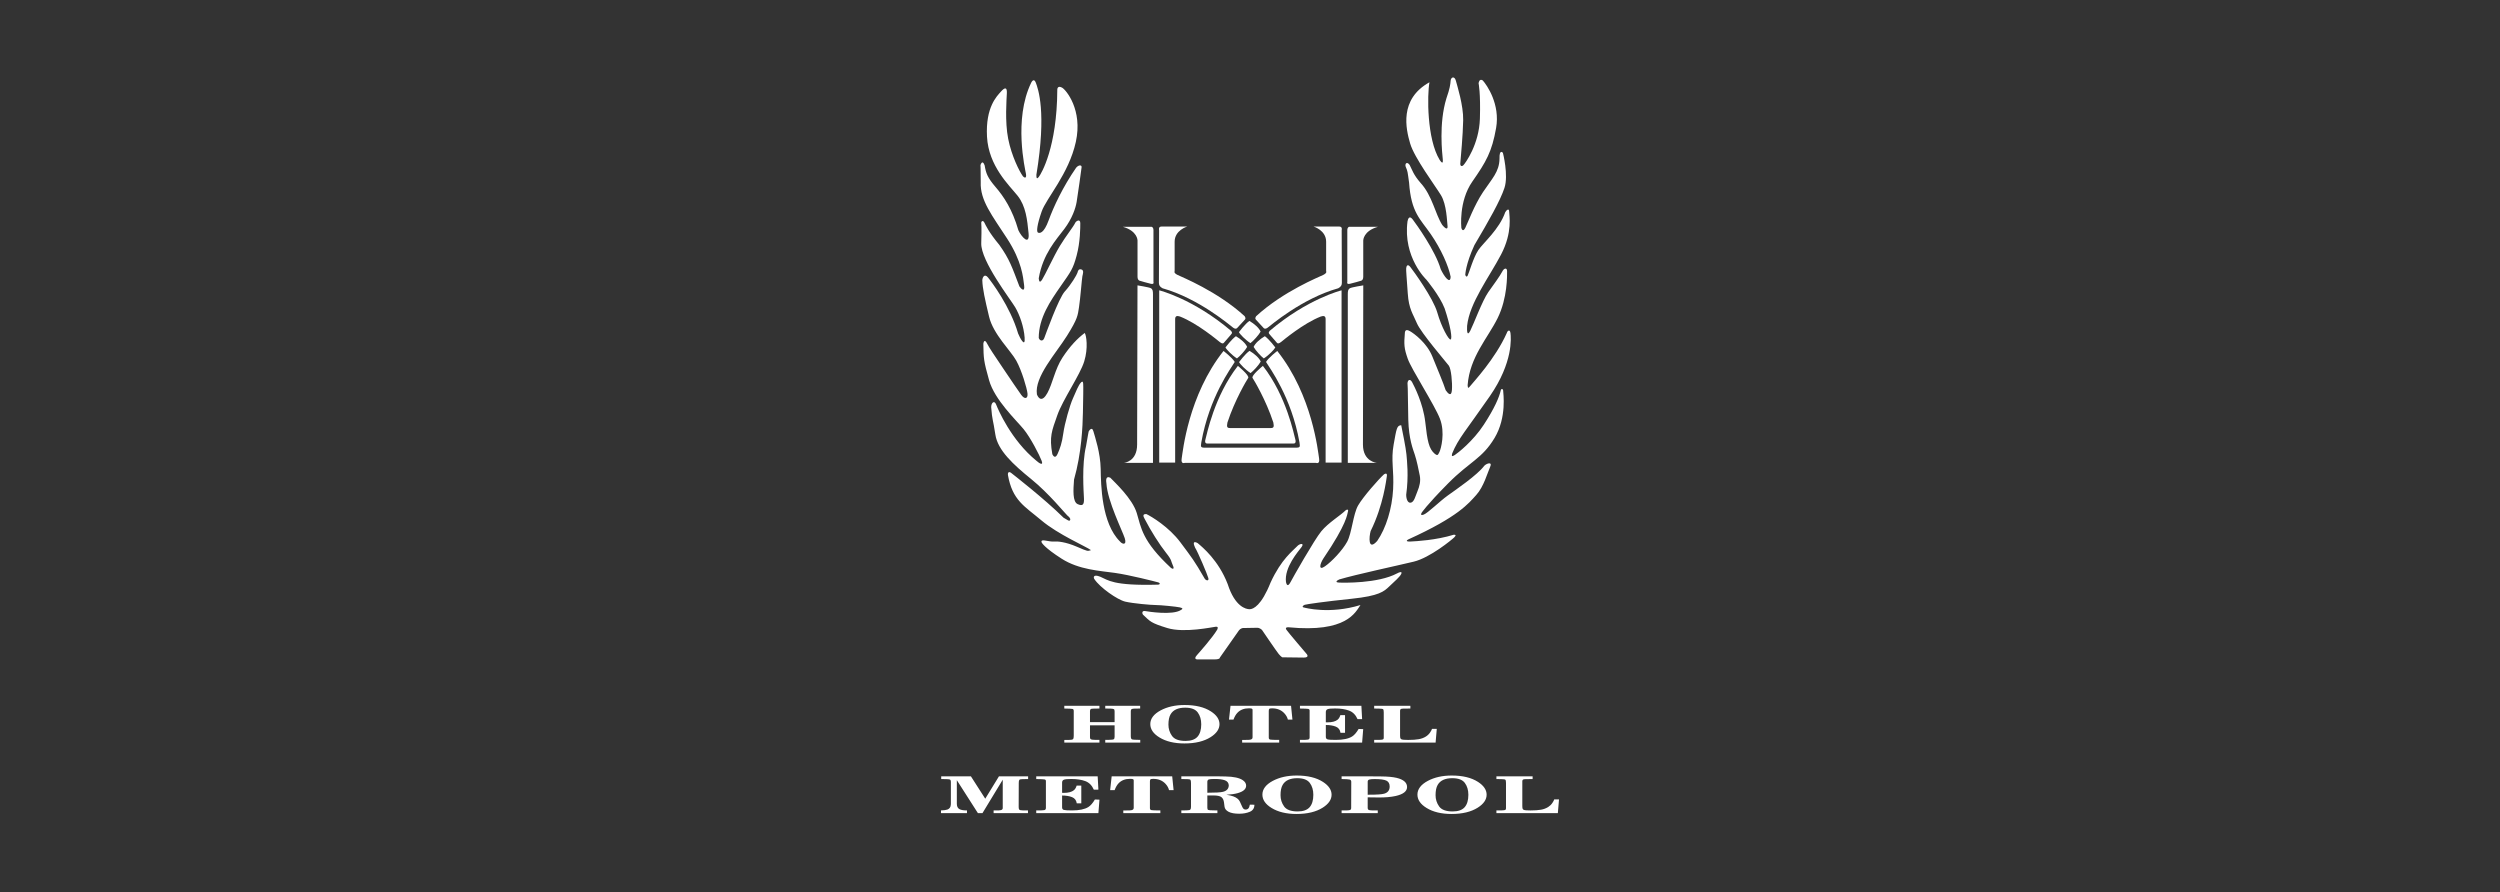 <svg width="3228" height="1152" viewBox="0 0 3228 1152" fill="none" xmlns="http://www.w3.org/2000/svg">
<rect x="0" y="0" width="3228" height="1152" fill="#333333" stroke="none"/>
<path fill-rule="evenodd" clip-rule="evenodd" d="M1331.43 106.904C1331.43 106.904 1334.8 99.478 1337.5 106.904C1340.2 114.325 1351.67 144.026 1338.18 225.701C1338.18 229.752 1338.51 232.116 1341.55 228.064C1344.59 224.013 1364.83 190.262 1365.17 116.018C1365.17 112.978 1366.86 110.62 1371.58 113.319C1376.31 116.018 1398.24 141.667 1389.13 183.181C1380.02 224.689 1351 255.737 1344.93 273.294C1338.85 290.845 1338.18 299.278 1340.2 300.295C1342.23 301.306 1347.62 301.983 1354.04 284.431C1360.45 266.879 1372.26 241.57 1389.47 216.597C1392.51 212.886 1396.89 212.546 1396.56 215.921C1396.22 219.296 1391.5 252.707 1390.15 260.805C1388.8 268.907 1384.41 282.072 1374.29 295.568C1364.16 309.068 1346.61 327.632 1341.22 359.355C1341.55 361.714 1341.89 366.777 1345.6 361.043C1349.32 355.309 1360.79 330.331 1368.55 317.506C1376.31 304.682 1385.76 293.204 1388.46 287.47C1389.8 285.107 1394.87 282.408 1394.87 288.146C1394.87 293.885 1394.87 312.443 1390.14 329.995C1385.42 347.547 1382.72 350.587 1369.56 369.486C1356.4 388.385 1341.22 410.323 1341.22 436.308C1342.56 440.359 1346.61 441.035 1348.3 436.648C1349.99 432.262 1366.86 385.009 1374.96 376.236C1383.06 367.458 1390.48 354.633 1391.16 352.274C1391.83 349.911 1392.51 346.876 1396.22 347.888C1399.94 348.899 1398.24 353.622 1397.57 356.661C1396.9 359.701 1394.87 386.357 1393.19 396.823C1391.5 407.289 1391.84 410.999 1377.67 433.609C1363.5 456.218 1335.49 486.595 1338.86 509.209C1340.89 514.608 1345.61 519.67 1352.36 507.522C1359.11 495.373 1362.14 476.474 1371.93 461.622C1381.72 446.774 1391.17 436.984 1400.62 429.898C1402.64 432.938 1405.34 449.133 1399.94 466.684C1394.54 484.231 1372.27 515.955 1365.18 536.211C1358.09 556.457 1354.72 563.542 1358.77 586.498C1359.78 588.521 1362.48 592.912 1365.52 586.162C1368.56 579.412 1371.26 571.985 1372.94 559.501C1374.63 547.012 1381.38 523.051 1385.43 514.277C1389.48 505.499 1392.18 497.401 1396.23 493.35C1397.58 492.674 1398.25 491.998 1398.6 495.373C1398.94 498.748 1398.6 515.284 1398.26 532.836C1397.92 550.382 1396.57 584.81 1386.79 619.233C1385.78 632.733 1384.77 647.922 1391.52 650.956C1398.26 653.996 1399.95 651.292 1399.61 643.53C1399.28 635.773 1396.57 599.993 1402.31 576.037C1404.67 561.86 1405.69 557.133 1405.69 557.133C1405.69 557.133 1409.73 549.706 1411.76 556.797C1413.78 563.888 1420.87 584.81 1421.21 605.397C1421.54 625.988 1422.22 675.599 1446.18 699.22C1449.22 702.931 1455.28 704.283 1452.25 694.833C1449.22 685.389 1429.98 646.91 1428.63 624.3C1427.96 620.59 1427.62 613.834 1433.69 616.874C1439.09 622.613 1462.04 643.535 1467.78 662.439C1473.51 681.338 1474.53 698.549 1511.98 733.307C1513.67 734.659 1517.04 735.671 1514.34 729.937C1511.64 724.193 1513.67 723.858 1505.57 713.732C1497.47 703.607 1485.66 685.043 1477.9 669.855C1476.21 666.82 1474.86 663.445 1480.26 663.786C1486.67 666.826 1509.28 680.321 1524.12 700.232C1538.97 720.147 1541.67 723.182 1555.5 747.143C1557.19 749.842 1561.24 750.518 1560.23 746.467C1559.22 742.416 1546.73 712.716 1543.02 706.977C1540.66 701.914 1540.32 697.863 1546.39 701.238C1552.81 706.636 1573.39 723.517 1585.2 754.224C1594.65 783.589 1608.83 786.629 1613.55 786.629C1618.27 786.629 1628.73 781.901 1640.55 752.206C1654.71 721.489 1669.23 711.369 1675.97 704.278C1679.35 701.578 1684.41 701.238 1680.36 706.641C1676.31 712.045 1658.08 732.626 1660.45 751.53C1661.12 754.905 1662.81 758.275 1666.19 751.865C1669.56 745.451 1696.9 697.192 1706.01 686.055C1715.11 674.918 1730.64 665.804 1737.73 658.718C1739.41 657.706 1741.44 657.366 1740.42 660.741C1739.41 664.116 1739.41 675.924 1708.71 721.153C1704.32 727.899 1701.96 737.353 1710.72 731.274C1719.5 725.2 1733.33 710.687 1739.41 699.55C1745.49 688.413 1747.17 663.781 1753.59 652.639C1760 641.497 1780.24 618.552 1786.99 612.477C1789.01 611.125 1791.37 610.79 1790.7 614.841C1790.02 618.892 1786.31 652.303 1769.77 685.714C1767.76 692.805 1766.07 712.039 1778.21 698.534C1789.69 681.998 1797.45 656.69 1798.8 631.712C1800.15 606.738 1795.76 594.59 1799.48 573.998C1803.19 553.412 1803.53 549.361 1809.26 549.025C1810.62 555.775 1815.34 578.726 1816.01 586.828C1816.69 594.93 1819.05 614.5 1815.68 638.802C1815.68 644.877 1818.04 650.28 1822.09 648.928C1826.14 647.576 1827.49 640.826 1830.19 634.416C1832.89 628.006 1834.58 621.256 1833.23 614.17C1831.89 607.084 1829.18 594.259 1826.82 587.169C1824.46 580.078 1819.06 566.918 1818.38 541.944C1817.71 516.966 1818.05 503.471 1817.37 494.697C1817.71 490.311 1820.75 488.623 1823.44 493.686C1826.14 498.748 1837.61 521.022 1840.31 544.984C1843.01 568.946 1844.69 579.407 1852.79 586.157C1856.17 588.521 1856.5 587.845 1858.53 583.793C1860.56 579.742 1866.29 558.82 1859.21 540.592C1852.12 522.364 1822.43 476.81 1817.71 463.304C1812.98 449.803 1812.64 445.076 1814 429.217C1814.33 427.529 1815.01 424.49 1820.41 427.529C1825.81 430.569 1842.34 442.718 1849.42 460.264C1856.51 477.811 1863.6 494.352 1866.64 503.801C1869.68 508.188 1874.06 512.915 1874.74 503.466C1875.42 494.016 1873.73 476.129 1870.69 472.078C1867.65 468.031 1834.58 429.553 1829.52 417.404C1824.46 405.25 1819.06 399.181 1817.71 378.93C1816.36 358.679 1815.35 348.894 1815.69 346.195C1816.03 343.496 1817.38 340.121 1821.09 344.843C1824.8 349.57 1850.44 384.664 1855.84 403.568C1861.24 422.467 1870.69 439.342 1873.05 438.326C1875.42 437.314 1873.05 421.455 1865.29 398.165C1858.88 381.629 1841.67 361.038 1841.67 361.038C1841.67 361.038 1811.3 332.349 1817.38 285.778C1818.06 282.402 1819.74 277.68 1824.13 283.419C1828.52 289.153 1853.48 323.916 1860.24 347.542C1864.62 356.992 1872.72 367.793 1873.06 357.327C1870.36 343.491 1860.91 321.893 1847.41 302.318C1833.92 282.743 1822.1 274.646 1819.4 235.831C1817.38 221.319 1817.72 221.66 1815.02 215.245C1813.67 211.194 1816.7 208.154 1820.08 212.881C1823.45 219.291 1824.81 225.37 1834.25 236.167C1849.43 252.707 1853.15 276.328 1862.26 290.5C1867.32 296.574 1869.68 296.239 1869.01 291.176C1868.33 286.113 1868 264.175 1860.57 252.026C1853.15 239.872 1826.16 203.762 1820.76 185.204C1815.36 166.64 1806.25 128.167 1845.72 106.228C1842.69 122.433 1842.35 179.465 1858.88 206.466C1860.57 208.83 1863.61 213.217 1862.93 205.79C1862.26 198.369 1857.54 159.555 1867.66 126.815C1872.05 114.325 1872.72 108.927 1873.06 104.2C1873.39 99.473 1878.12 97.79 1879.81 104.2C1881.49 110.615 1889.6 135.923 1889.26 155.163C1888.92 174.397 1886.22 202.746 1885.55 210.848C1885.21 214.223 1887.23 215.575 1889.6 213.212C1891.96 210.848 1909.83 186.546 1910.85 153.14C1911.86 119.729 1909.16 107.575 1909.16 107.575C1909.16 107.575 1909.84 100.825 1914.56 103.864C1919.96 109.939 1937.17 134.576 1931.77 165.288C1926.38 196 1918.95 208.825 1901.06 234.474C1883.18 260.123 1886.9 294.21 1886.9 294.21C1886.9 294.21 1888.58 300.961 1891.96 294.21C1895.33 287.46 1903.42 265.186 1914.9 247.975C1926.38 230.758 1935.82 221.985 1936.17 205.109C1935.83 191.614 1940.55 197.347 1940.55 197.347C1940.55 197.347 1947.98 226.036 1942.57 242.572C1937.17 259.107 1922.33 285.097 1903.76 316.485C1892.29 341.463 1891.96 354.958 1891.96 354.958C1891.96 354.958 1893.31 359.004 1895 355.97C1896.69 352.935 1902.41 332.349 1908.83 322.899C1915.24 313.45 1935.82 296.239 1943.59 273.965C1945.28 270.925 1948.65 268.566 1948.65 273.289C1948.65 278.011 1953.38 299.614 1938.19 328.638C1923 357.663 1897.36 391.074 1894.32 420.774C1893.99 427.189 1894.32 434.951 1898.36 427.189C1902.41 419.427 1913.89 388.374 1921.65 377.237C1929.41 366.1 1935.82 357.998 1940.55 349.225C1942.24 346.526 1945.95 345.178 1945.95 350.236C1945.95 355.294 1946.62 384.659 1933.8 410.649C1920.97 436.638 1897.69 460.935 1894.99 497.386C1895.33 500.761 1895.33 502.449 1898.7 498.062C1902.08 493.676 1930.76 463.299 1945.61 429.888C1946.28 427.189 1949.66 424.49 1950.34 430.223C1951.01 435.957 1954.05 467.686 1923.67 511.558C1893.31 555.43 1882.85 566.231 1875.08 585.471C1874.07 589.181 1874.75 589.858 1878.46 587.494C1882.17 585.13 1902.08 569.607 1915.91 548.344C1929.75 527.082 1935.82 512.91 1937.84 503.796C1938.18 501.773 1940.88 501.773 1940.88 504.472C1940.88 507.171 1945.94 538.564 1929.75 565.56C1913.55 592.557 1898.03 595.596 1869.68 624.285C1841.33 652.974 1835.61 662.083 1835.61 662.083C1835.61 662.083 1832.91 666.475 1838.3 664.447C1843.7 662.429 1858.54 647.576 1869.34 639.809C1880.14 632.052 1907.47 613.484 1916.58 601.335C1919.62 598.301 1927.38 595.601 1924.01 603.028C1920.63 610.449 1915.91 628.336 1906.12 639.138C1896.34 649.934 1883.18 667.146 1818.39 696.506C1816.36 697.517 1814.34 699.545 1821.43 699.205C1828.52 698.864 1854.15 697.517 1877.1 690.431C1879.13 690.431 1880.81 690.767 1877.78 693.801C1874.74 696.846 1846.39 720.132 1825.48 725.189C1804.55 730.252 1750.9 741.73 1729.3 748.145C1726.26 749.497 1723.23 751.855 1728.62 752.196C1734.02 752.536 1779.24 753.548 1803.88 740.383C1806.92 738.695 1810.97 737.343 1809.27 741.059C1807.58 744.774 1800.5 750.849 1793.75 757.264C1787 763.673 1780.93 769.412 1745.16 773.123C1709.38 776.833 1686.78 780.214 1684.75 780.885C1682.72 781.556 1680.7 783.584 1683.06 784.26C1685.43 784.936 1716.81 793.369 1756.63 781.22C1750.22 790.334 1739.08 817.33 1663.49 809.909C1661.47 809.909 1659.11 810.245 1661.13 813.284C1663.15 816.324 1686.78 843.996 1686.78 843.996C1686.78 843.996 1691.84 849.059 1683.4 849.059C1674.97 849.059 1655.73 848.723 1655.73 848.723C1655.73 848.723 1654.04 848.047 1651 844.337C1647.97 840.626 1629.42 813.289 1629.42 813.289C1629.42 813.289 1626.72 810.59 1623.34 810.59C1619.97 810.59 1604.45 810.926 1604.45 810.926C1604.45 810.926 1601.41 811.602 1599.72 813.965C1598.03 816.329 1575.08 849.064 1575.08 849.064C1575.08 849.064 1575.76 851.428 1567.99 851.428H1546.39C1546.39 851.428 1540.32 851.758 1545.38 846.029C1550.45 840.291 1565.63 823.079 1571.71 812.954C1572.38 811.266 1573.39 808.903 1569.68 809.243C1565.97 809.579 1529.19 817.681 1507.26 810.931C1485.32 804.18 1485.32 802.493 1475.87 793.714C1474.18 791.351 1474.86 788.316 1478.57 788.987C1482.28 789.663 1514 794.726 1524.8 787.64C1527.16 786.283 1527.83 785.276 1523.45 784.265C1519.06 783.253 1498.48 781.225 1492.41 781.225C1486.33 781.225 1463.05 779.202 1452.93 776.839C1442.8 774.475 1420.2 758.611 1413.11 747.814C1411.76 746.127 1411.09 740.723 1420.87 744.774C1430.65 748.826 1436.39 756.588 1495.44 754.9C1497.47 754.9 1498.82 752.877 1495.11 751.86C1491.4 750.844 1458.66 742.411 1439.43 739.707C1420.2 737.008 1393.2 735.655 1370.93 721.479C1348.66 707.307 1345.28 700.892 1345.28 700.892C1345.28 700.892 1342.58 696.846 1348.99 697.853C1355.41 698.864 1357.77 699.54 1361.48 699.205C1365.19 698.869 1375.65 699.54 1390.5 705.955C1405.35 712.37 1404 711.694 1408.72 710.342C1402.31 705.614 1366.21 690.096 1344.61 671.868C1323.01 653.645 1307.15 646.219 1301.41 613.143C1301.08 610.444 1302.42 608.08 1305.8 610.779C1309.17 613.479 1347.97 643.514 1373.29 668.493C1378.68 671.532 1380.71 673.555 1381.72 671.532C1382.73 669.514 1380.37 667.481 1378.01 665.463C1375.65 663.44 1354.39 637.11 1331.44 618.552C1308.5 599.988 1288.25 581.425 1285.21 561.179C1282.17 540.928 1281.16 543.291 1279.82 525.74C1279.82 520.001 1283.87 516.29 1286.23 522.364C1288.59 528.439 1305.47 568.265 1338.2 594.925C1341.57 597.965 1347.64 602.016 1344.95 594.925C1342.25 587.834 1330.77 565.225 1321.66 554.088C1312.55 542.951 1284.2 516.285 1277.11 490.976C1270.03 465.668 1270.03 463.304 1269.69 443.729C1270.03 440.69 1271.71 437.99 1274.42 443.394C1277.12 448.792 1283.53 458.241 1294.67 474.782C1305.8 491.317 1314.24 503.806 1318.62 509.88C1323.01 515.955 1327.4 514.943 1326.72 508.193C1326.04 501.448 1319.3 478.497 1312.22 465.673C1305.13 452.848 1282.52 431.586 1277.12 408.971C1271.72 386.357 1268.68 372.861 1268.34 361.724C1268.68 357.673 1271.38 352.951 1275.77 358.349C1280.16 363.747 1304.45 395.811 1314.57 430.569C1316.6 435.632 1324.02 450.144 1323.01 435.967C1322 421.791 1316.6 406.608 1310.86 396.818C1305.13 387.027 1266.32 337.081 1266.99 314.131C1267.67 291.181 1266.99 290.169 1266.99 287.806C1266.99 285.442 1269.36 284.095 1271.04 287.47C1272.73 290.845 1276.78 299.959 1290.28 316.154C1303.77 335.058 1306.81 345.184 1316.26 369.821C1318.28 372.856 1323.69 378.259 1322.33 368.134C1320.98 358.008 1319.64 337.757 1300.4 308.062C1281.16 278.367 1265.31 258.787 1266.32 235.16C1266.32 215.926 1265.98 213.227 1265.98 213.227C1265.98 213.227 1268.34 205.124 1271.38 213.562C1273.07 223.688 1275.09 229.427 1285.55 241.575C1296.01 253.724 1307.15 270.264 1314.91 297.26C1318.95 306.039 1329.75 317.847 1328.07 300.971C1326.38 284.095 1324.69 266.208 1313.9 252.712C1303.1 239.212 1276.44 214.574 1274.41 176.436C1272.39 138.297 1287.24 124.121 1292.3 118.387C1297.36 112.648 1300.39 112.313 1300.06 120.074C1299.72 127.836 1297.36 156.861 1301.75 179.135C1306.13 201.409 1316.26 221.319 1320.64 227.393C1323.34 230.433 1325.7 230.093 1324.69 224.359C1323.67 218.615 1308.48 154.151 1331.43 106.904Z" fill="white"/>
<path fill-rule="evenodd" clip-rule="evenodd" d="M1449.87 292.859H1486.99C1486.99 292.859 1489.35 293.194 1489.35 297.245V364.068C1489.35 364.068 1490.7 367.443 1485.98 366.431C1481.25 365.42 1472.48 362.721 1472.48 362.721C1472.48 362.721 1468.77 362.721 1468.77 357.322V310.411C1468.77 310.411 1468.77 298.262 1449.87 292.859ZM1496.63 297.256C1496.63 297.256 1495.28 292.528 1499.67 292.528H1532.89C1532.89 292.528 1516.69 297.25 1516.69 312.098V350.236C1516.69 350.236 1515 352.26 1520.4 354.964C1525.8 357.663 1571.69 375.886 1607.12 408.29C1608.47 410.649 1608.47 411.665 1607.12 413.013C1605.77 414.365 1597.62 423.311 1597.62 423.311C1597.62 423.311 1595.99 425.837 1592.28 423.138C1588.57 420.439 1547.98 385.381 1501.08 372.216C1497.37 370.193 1496.39 368.165 1496.39 365.13C1496.38 362.09 1496.63 297.256 1496.63 297.256ZM1468.73 368.464C1468.73 368.464 1483.66 370.828 1486.03 372.175C1488.39 373.522 1488.73 375.886 1488.73 379.937V597.625H1451.27C1451.27 597.625 1468.25 596.273 1468.25 573.999C1468.25 551.72 1468.73 368.464 1468.73 368.464Z" fill="white"/>
<path fill-rule="evenodd" clip-rule="evenodd" d="M1496.78 597.284V374.874C1496.78 374.874 1540.65 385.675 1589.57 427.189C1590.92 429.552 1591.6 429.552 1589.23 432.251C1586.88 434.95 1581.47 441.025 1580.46 442.372C1579.45 443.724 1578.1 444.064 1575.06 441.701C1572.02 439.342 1546.04 417.404 1523.43 408.63C1519.39 407.278 1517.36 408.295 1517.36 412.005V597.294H1496.78V597.284ZM1599.7 428.871C1599.7 428.871 1607.46 418.405 1613.2 414.359C1619.61 418.07 1625.68 423.468 1627.71 428.195C1625.34 432.582 1617.92 440.684 1614.55 443.043C1608.13 438.997 1600.71 431.235 1599.7 428.871Z" fill="white"/>
<path fill-rule="evenodd" clip-rule="evenodd" d="M1582.32 448.62C1582.32 448.62 1590.08 438.159 1595.82 434.107C1602.23 437.818 1608.3 443.216 1610.33 447.944C1607.96 452.33 1600.54 460.433 1597.16 462.791C1590.76 458.74 1583.33 450.978 1582.32 448.62ZM1599.87 467.519C1599.87 467.519 1607.63 457.052 1613.36 453.006C1619.77 456.717 1625.85 462.12 1627.87 466.842C1625.51 471.234 1618.09 479.332 1614.71 481.695C1608.3 477.644 1600.88 469.882 1599.87 467.519Z" fill="white"/>
<path fill-rule="evenodd" clip-rule="evenodd" d="M1699.15 597.624C1699.15 597.624 1704.55 599.983 1703.2 591.886C1701.85 583.783 1694.77 510.551 1649.21 453.174C1649.21 453.174 1638.08 461.612 1634.7 467.35C1639.09 474.772 1667.47 512.371 1677.9 571.294C1678.58 576.692 1679.25 578.044 1673.17 578.044H1555.83C1549.76 578.044 1550.44 576.692 1551.11 571.294C1561.54 512.371 1589.91 474.772 1594.31 467.35C1590.93 461.612 1579.8 453.174 1579.8 453.174C1534.24 510.551 1527.15 583.783 1525.8 591.886C1524.45 599.983 1529.85 597.624 1529.85 597.624H1699.15Z" fill="white"/>
<path fill-rule="evenodd" clip-rule="evenodd" d="M1670.47 572.647C1670.47 572.647 1674.18 572.982 1672.49 567.248C1670.81 561.51 1661.36 511.899 1630.64 472.413C1630.64 472.413 1615.29 484.958 1617.31 487.998C1619.34 491.033 1634.65 516.59 1644.14 545.6C1645.15 550.998 1644.82 552.69 1640.77 552.69H1588.22C1584.18 552.69 1583.84 551.003 1584.85 545.6C1594.34 516.595 1609.65 491.038 1611.68 487.998C1613.7 484.958 1598.35 472.413 1598.35 472.413C1567.64 511.899 1558.19 561.51 1556.5 567.248C1554.82 572.982 1558.53 572.647 1558.53 572.647H1670.47ZM1779.13 292.859H1742.01C1742.01 292.859 1739.65 293.194 1739.65 297.245V364.068C1739.65 364.068 1738.29 367.443 1743.02 366.431C1747.75 365.42 1756.52 362.721 1756.52 362.721C1756.52 362.721 1760.23 362.721 1760.23 357.322V310.411C1760.23 310.411 1760.23 298.262 1779.13 292.859ZM1732.37 297.256C1732.37 297.256 1733.72 292.528 1729.33 292.528H1696.11C1696.11 292.528 1712.31 297.25 1712.31 312.098V350.236C1712.31 350.236 1714 352.26 1708.6 354.964C1703.21 357.663 1657.31 375.886 1621.89 408.29C1620.54 410.649 1620.54 411.665 1621.89 413.013C1623.24 414.36 1631.39 423.311 1631.39 423.311C1631.39 423.311 1633.01 425.837 1636.73 423.138C1640.44 420.439 1681.03 385.381 1727.93 372.216C1731.64 370.193 1732.62 368.165 1732.62 365.13C1732.61 362.09 1732.37 297.256 1732.37 297.256ZM1760.26 368.464C1760.26 368.464 1745.33 370.828 1742.97 372.175C1740.62 373.522 1740.28 375.886 1740.28 379.937V597.625H1777.73C1777.73 597.625 1759.84 596.273 1759.84 573.999C1759.84 551.72 1760.26 368.464 1760.26 368.464Z" fill="white"/>
<path fill-rule="evenodd" clip-rule="evenodd" d="M1732.23 597.284V374.874C1732.23 374.874 1688.36 385.675 1639.42 427.189C1638.07 429.552 1637.4 429.552 1639.76 432.251C1642.12 434.95 1647.52 441.025 1648.53 442.372C1649.55 443.724 1650.9 444.064 1653.93 441.701C1656.97 439.342 1682.96 417.404 1705.56 408.63C1709.61 407.278 1711.63 408.295 1711.63 412.005V597.294H1732.23V597.284Z" fill="white"/>
<path fill-rule="evenodd" clip-rule="evenodd" d="M1646.68 448.62C1646.68 448.62 1638.92 438.159 1633.18 434.107C1626.77 437.818 1620.7 443.216 1618.68 447.944C1621.04 452.33 1628.46 460.433 1631.83 462.791C1638.24 458.74 1645.66 450.978 1646.68 448.62ZM1434.38 914.962L1427.1 914.86V911.363H1472.17V914.86L1464.88 914.962L1462.98 915.119C1461.71 915.226 1460.9 915.582 1460.58 916.181C1460.25 916.781 1460.09 917.559 1460.09 918.525V950.406C1460.09 952.841 1460.6 954.269 1461.62 954.676C1462.64 955.082 1466.2 955.306 1472.28 955.352V958.849H1427.1V955.352L1431.78 955.286C1435.2 955.245 1437.3 954.991 1438.05 954.533C1438.8 954.071 1439.18 952.953 1439.18 951.179V936.57H1407.4V951.855C1407.4 953.374 1407.84 954.315 1408.72 954.681C1409.61 955.042 1411.31 955.25 1413.81 955.291L1419.59 955.357V958.854H1374.23V955.448L1381.05 955.352C1383.39 955.286 1384.84 955.016 1385.38 954.533C1385.91 954.05 1386.23 953.141 1386.31 951.788L1386.42 949.445V918.072C1386.42 916.553 1385.9 915.658 1384.89 915.394C1383.87 915.129 1380.31 914.951 1374.22 914.865V911.368H1419.58V914.865L1412.3 914.967C1410.11 914.967 1408.74 915.221 1408.2 915.719C1407.66 916.222 1407.39 917.03 1407.39 918.144V932.402H1439.17V918.53C1439.17 917.03 1438.88 916.095 1438.3 915.719C1437.73 915.343 1436.42 915.094 1434.38 914.962ZM1511.4 922.444C1514.71 916.644 1521.03 913.742 1530.35 913.742C1538.09 913.742 1543.48 915.785 1546.5 919.877C1549.53 923.964 1551.04 929.072 1551.04 935.192C1551.04 942.258 1549.44 947.6 1546.24 951.229C1543.05 954.859 1537.88 956.668 1530.76 956.668C1522.17 956.668 1516.34 954.508 1513.28 950.187C1510.25 945.96 1508.64 940.877 1508.68 935.675C1508.68 930.002 1509.59 925.59 1511.4 922.444ZM1497.13 952.205C1505.52 957.365 1516.27 959.942 1529.37 959.942C1543.31 959.942 1554.58 957.222 1563.17 951.788C1570.8 946.949 1574.61 941.373 1574.61 935.06C1574.61 928.854 1570.93 923.364 1563.58 918.591C1555.07 913.066 1543.72 910.305 1529.54 910.305C1517.6 910.305 1507.31 912.608 1498.68 917.208C1489.75 922.002 1485.27 927.908 1485.27 934.928C1485.28 941.632 1489.23 947.392 1497.13 952.205ZM1586.86 929.189L1588.83 911.368H1667.01L1668.8 929.189H1662.91C1662.25 926.322 1660.7 923.572 1658.28 920.934C1654.35 916.72 1649.11 914.611 1642.57 914.611C1640.56 914.611 1639.33 914.84 1638.89 915.302C1638.45 915.765 1638.23 916.634 1638.23 917.92V952.47C1638.23 953.878 1638.86 954.716 1640.13 954.971C1641.4 955.23 1645.26 955.357 1651.69 955.357V958.854H1603.85V955.448L1612.34 955.291C1613.96 955.25 1615.19 954.976 1616.04 954.472C1616.89 953.969 1617.31 953.181 1617.31 952.114V916.634C1617.31 915.948 1617.05 915.439 1616.53 915.094C1616.01 914.748 1614.71 914.575 1612.63 914.575C1606.39 914.575 1601.44 916.492 1597.78 920.324C1595.77 922.424 1594.06 925.377 1592.63 929.189H1586.86ZM1678.5 958.854V955.357C1684.01 955.403 1687.47 955.27 1688.87 954.971C1690.27 954.671 1690.98 953.74 1690.98 952.175V917.407C1690.98 916.248 1690.34 915.556 1689.07 915.317C1687.8 915.084 1684.28 914.936 1678.5 914.865V911.368H1757.83L1758.76 928.513L1752.87 928.574C1750.44 923.033 1746.78 919.348 1741.89 917.513C1737 915.688 1730.94 914.768 1723.75 914.768C1719.01 914.768 1715.85 915.073 1714.27 915.668C1712.69 916.268 1711.9 917.534 1711.9 919.46V932.625L1713.26 932.671C1713.55 932.681 1713.84 932.686 1714.15 932.686C1720.09 932.686 1724.44 931.522 1727.21 929.189C1728.75 927.878 1729.91 925.931 1730.68 923.344H1736.7V946.172L1730.86 946.238C1730.29 942.278 1728.25 939.599 1724.77 938.212C1721.27 936.824 1717 936.122 1711.91 936.122V951.341C1711.91 953.1 1712.63 954.203 1714.08 954.665C1715.52 955.128 1719.06 955.357 1724.68 955.357C1734.12 955.357 1741.19 953.878 1745.89 950.924C1748.71 949.145 1751.5 945.918 1754.26 941.231L1760.16 941.455L1758.77 958.859H1678.5V958.854ZM1774.33 958.854V955.357C1777.92 955.357 1780.1 955.347 1780.88 955.321C1781.86 955.288 1782.83 955.225 1783.8 955.133C1784.74 955.042 1785.44 954.854 1785.95 954.554C1786.44 954.254 1786.7 953.613 1786.7 952.627V919.907C1786.7 917.62 1786.41 916.227 1785.85 915.749C1785.3 915.272 1783.51 915.007 1780.51 914.967L1774.33 914.865V911.368H1821.07V914.865L1811.88 914.967C1810.07 914.992 1808.94 915.236 1808.47 915.709C1808 916.181 1807.77 916.822 1807.77 917.635V949.74L1807.89 951.733C1807.96 953.232 1808.6 954.213 1809.8 954.686C1810.99 955.159 1813.82 955.392 1818.3 955.392C1823.85 955.392 1828.37 955.077 1831.91 954.442C1835.43 953.812 1838.52 952.653 1841.18 950.96C1843.41 949.527 1845.21 947.778 1846.57 945.724C1847.94 943.671 1848.74 942.141 1848.98 941.139H1855.16L1853.65 958.859H1774.33V958.854ZM1215.28 1002.42H1253.66L1272.15 1031.29L1289.83 1002.42H1327.5V1005.92L1320.22 1006.02C1317.98 1006.04 1316.63 1006.37 1316.14 1007C1315.66 1007.63 1315.42 1008.97 1315.42 1011.03L1315.31 1042.17C1315.31 1043.74 1315.57 1044.82 1316.11 1045.41C1316.65 1046.01 1318.12 1046.32 1320.5 1046.35L1327.33 1046.42V1049.91H1282.95V1046.42L1289.83 1046.35C1291.95 1046.32 1293.37 1045.9 1294.11 1045.06C1294.54 1044.58 1294.77 1043.94 1294.74 1043.29V1006.76L1268.57 1049.91H1262.67L1235.46 1007.37V1037.74C1235.46 1041.1 1236.51 1043.4 1238.61 1044.63C1240.71 1045.86 1244.03 1046.45 1248.57 1046.41V1049.91H1215V1046.41C1218.93 1046.28 1221.7 1045.9 1223.32 1045.28C1226.01 1044.25 1227.46 1042.25 1227.66 1039.27L1227.77 1037.45V1009.52C1227.77 1008.14 1227.47 1007.23 1226.88 1006.77C1226.28 1006.31 1224.65 1006.06 1221.99 1006.02L1215.29 1005.92V1002.42H1215.28ZM1337.99 1049.91V1046.42C1343.49 1046.46 1346.95 1046.32 1348.36 1046.03C1349.76 1045.73 1350.47 1044.8 1350.47 1043.23V1008.46C1350.47 1007.31 1349.83 1006.61 1348.56 1006.38C1347.29 1006.14 1343.77 1005.99 1337.99 1005.92V1002.43H1417.32L1418.25 1019.57L1412.35 1019.64C1409.92 1014.1 1406.26 1010.41 1401.37 1008.58C1396.48 1006.75 1390.43 1005.83 1383.23 1005.83C1378.49 1005.83 1375.33 1006.14 1373.75 1006.73C1372.17 1007.33 1371.38 1008.59 1371.38 1010.52V1023.68L1372.74 1023.73C1373.03 1023.74 1373.33 1023.75 1373.63 1023.75C1379.56 1023.75 1383.92 1022.59 1386.69 1020.25C1388.23 1018.95 1389.39 1017 1390.16 1014.41H1396.17V1037.24L1390.33 1037.31C1389.75 1033.35 1387.72 1030.67 1384.24 1029.28C1380.75 1027.89 1376.47 1027.19 1371.38 1027.19V1042.41C1371.38 1044.17 1372.1 1045.27 1373.54 1045.73C1374.99 1046.19 1378.52 1046.43 1384.15 1046.43C1393.58 1046.43 1400.65 1044.95 1405.35 1041.99C1408.16 1040.21 1410.96 1036.99 1413.73 1032.3L1419.63 1032.52L1418.24 1049.93H1337.99V1049.91ZM1433.41 1020.24L1435.38 1002.42H1513.56L1515.35 1020.24H1509.46C1508.8 1017.38 1507.26 1014.63 1504.84 1011.99C1500.91 1007.78 1495.67 1005.67 1489.12 1005.67C1487.11 1005.67 1485.89 1005.9 1485.45 1006.36C1485 1006.82 1484.78 1007.69 1484.78 1008.98V1043.52C1484.78 1044.94 1485.42 1045.77 1486.69 1046.03C1487.96 1046.29 1491.81 1046.42 1498.24 1046.42V1049.91H1450.4V1046.51L1458.89 1046.35C1460.51 1046.3 1461.74 1046.03 1462.59 1045.53C1463.44 1045.03 1463.86 1044.24 1463.86 1043.17V1007.69C1463.88 1007.38 1463.82 1007.08 1463.68 1006.81C1463.54 1006.54 1463.33 1006.31 1463.08 1006.15C1462.56 1005.81 1461.27 1005.63 1459.18 1005.63C1452.94 1005.63 1447.99 1007.54 1444.33 1011.38C1442.32 1013.48 1440.61 1016.43 1439.19 1020.24H1433.41V1020.24ZM1560.87 1006.39C1562.03 1005.99 1564.61 1005.8 1568.61 1005.8C1574.16 1005.8 1578.47 1006.37 1581.56 1007.5C1584.64 1008.64 1586.32 1010.74 1586.59 1013.79C1586.59 1018.24 1584.12 1021.1 1579.19 1022.37C1575.99 1023.18 1569.23 1023.59 1558.9 1023.59V1009.2C1559.06 1007.72 1559.72 1006.79 1560.87 1006.39ZM1525.34 1002.42V1005.92L1533.02 1006.02C1535.29 1006.04 1536.66 1006.36 1537.12 1006.97C1537.59 1007.58 1537.82 1009 1537.82 1011.26V1041.86L1537.65 1043.52C1537.49 1044.92 1536.81 1045.75 1535.59 1046.01C1534.38 1046.28 1530.96 1046.42 1525.34 1046.42V1049.91H1571.91V1046.42L1566.3 1046.31C1562.8 1046.29 1560.69 1046.11 1559.97 1045.75C1559.26 1045.4 1558.91 1044.48 1558.91 1043.01V1027.08H1566.42C1571.78 1027.08 1575.35 1027.83 1577.14 1029.3C1578.93 1030.77 1580.02 1033.02 1580.41 1036.01L1581.1 1041.47C1581.45 1044.32 1583.22 1046.56 1586.42 1048.21C1589.61 1049.86 1594.14 1050.68 1600 1050.68C1605.27 1050.68 1609.88 1049.84 1613.81 1048.16C1617.74 1046.48 1619.7 1043.45 1619.7 1039.06L1613.81 1038.96C1613.42 1041.27 1612.78 1042.91 1611.87 1043.87C1610.97 1044.83 1609.74 1045.32 1608.2 1045.32C1607.64 1045.32 1607.08 1045.2 1606.57 1044.96C1606.06 1044.72 1605.61 1044.37 1605.25 1043.94C1604.75 1043.34 1604.17 1042.29 1603.52 1040.79L1600.92 1035.07C1599.61 1032.19 1596.83 1029.94 1592.6 1028.33C1590.29 1027.48 1587.26 1026.76 1583.53 1026.18C1589.34 1025.88 1594.19 1025.19 1598.09 1024.1C1605.37 1022.07 1609.01 1018.85 1609.01 1014.46C1609.01 1011.72 1607.59 1009.36 1604.73 1007.4C1600.27 1004.36 1592.83 1002.75 1582.43 1002.58L1573.53 1002.42H1525.34ZM1656.13 1013.5C1659.43 1007.7 1665.76 1004.8 1675.08 1004.8C1682.82 1004.8 1688.2 1006.84 1691.23 1010.93C1694.26 1015.02 1695.77 1020.13 1695.77 1026.25C1695.77 1033.32 1694.17 1038.65 1690.98 1042.29C1687.78 1045.91 1682.62 1047.73 1675.49 1047.73C1666.9 1047.73 1661.08 1045.56 1658.01 1041.24C1654.95 1036.92 1653.42 1032.08 1653.42 1026.73C1653.41 1021.06 1654.31 1016.65 1656.13 1013.5ZM1641.85 1043.26C1650.25 1048.42 1661 1051 1674.09 1051C1688.04 1051 1699.31 1048.28 1707.9 1042.85C1715.52 1038.01 1719.34 1032.43 1719.34 1026.12C1719.34 1019.91 1715.65 1014.42 1708.3 1009.65C1699.79 1004.12 1688.45 1001.36 1674.27 1001.36C1662.33 1001.36 1652.04 1003.67 1643.41 1008.26C1634.48 1013.05 1630.01 1018.97 1630.01 1025.99C1630.01 1032.69 1633.95 1038.44 1641.85 1043.26ZM1767.9 1006.58C1769.19 1006.15 1771.53 1005.92 1774.93 1005.92C1782.24 1005.92 1787.31 1006.61 1790.12 1007.96C1792.93 1009.32 1794.34 1011.87 1794.34 1015.59C1794.34 1020.36 1791.97 1023.43 1787.24 1024.8C1784.19 1025.68 1777.8 1026.12 1768.05 1026.12H1765.97V1009.35C1765.96 1007.95 1766.61 1007.03 1767.9 1006.58ZM1778.97 1049.91V1046.42L1771.45 1046.35C1769.03 1046.32 1767.51 1046.07 1766.89 1045.58C1766.27 1045.09 1765.96 1044.31 1765.96 1043.23V1029.52L1779.66 1029.69C1788.37 1029.79 1795.82 1029.16 1802.02 1027.79C1811.88 1025.58 1816.81 1021.72 1816.81 1016.2C1816.81 1010.47 1812.28 1006.52 1803.23 1004.35C1798.3 1003.19 1791.6 1002.59 1783.12 1002.53L1771.34 1002.43H1732.28V1005.92C1737.75 1005.97 1741.19 1006.18 1742.62 1006.55C1744.04 1006.92 1744.75 1007.9 1744.75 1009.46L1744.64 1043.23C1744.64 1044.29 1744.41 1045.01 1743.95 1045.4C1743.48 1045.79 1742.69 1046.06 1741.58 1046.19C1740.69 1046.29 1739.85 1046.36 1739.07 1046.38C1738.27 1046.4 1736.01 1046.42 1732.28 1046.42V1049.91H1778.97ZM1856.31 1013.5C1859.62 1007.7 1865.94 1004.8 1875.26 1004.8C1883 1004.8 1888.39 1006.84 1891.41 1010.93C1894.43 1015.02 1895.95 1020.13 1895.95 1026.25C1895.95 1033.32 1894.35 1038.65 1891.15 1042.29C1887.95 1045.91 1882.79 1047.73 1875.66 1047.73C1867.08 1047.73 1861.25 1045.56 1858.19 1041.24C1855.16 1037.01 1853.55 1031.93 1853.6 1026.73C1853.6 1021.06 1854.5 1016.65 1856.31 1013.5ZM1842.03 1043.26C1850.43 1048.42 1861.18 1051 1874.28 1051C1888.22 1051 1899.49 1048.28 1908.08 1042.85C1915.7 1038.01 1919.53 1032.43 1919.53 1026.12C1919.53 1019.91 1915.84 1014.42 1908.49 1009.65C1899.97 1004.12 1888.62 1001.36 1874.45 1001.36C1862.51 1001.36 1852.22 1003.67 1843.6 1008.26C1834.66 1013.05 1830.19 1018.97 1830.19 1025.99C1830.19 1032.69 1834.14 1038.44 1842.03 1043.26ZM1932.17 1049.91V1046.42C1935.75 1046.42 1937.94 1046.4 1938.73 1046.38C1939.51 1046.36 1940.49 1046.29 1941.64 1046.19C1942.57 1046.1 1943.28 1045.91 1943.78 1045.61C1944.28 1045.31 1944.54 1044.67 1944.54 1043.69V1010.97C1944.54 1008.68 1944.25 1007.29 1943.69 1006.81C1943.14 1006.32 1941.35 1006.07 1938.35 1006.02L1932.17 1005.92V1002.43H1978.91V1005.92L1969.72 1006.02C1967.91 1006.05 1966.78 1006.29 1966.31 1006.77C1966.07 1007.03 1965.89 1007.33 1965.77 1007.66C1965.65 1007.99 1965.59 1008.34 1965.61 1008.69V1040.8L1965.73 1042.79C1965.81 1044.29 1966.45 1045.27 1967.63 1045.74C1968.82 1046.22 1971.67 1046.45 1976.13 1046.45C1981.68 1046.45 1986.22 1046.14 1989.74 1045.5C1993.03 1044.96 1996.18 1043.77 1999.01 1042.02C2001.24 1040.58 2003.04 1038.84 2004.41 1036.78C2005.78 1034.73 2006.59 1033.2 2006.81 1032.19H2013L2011.49 1049.92H1932.17V1049.91Z" fill="white"/>
</svg>
